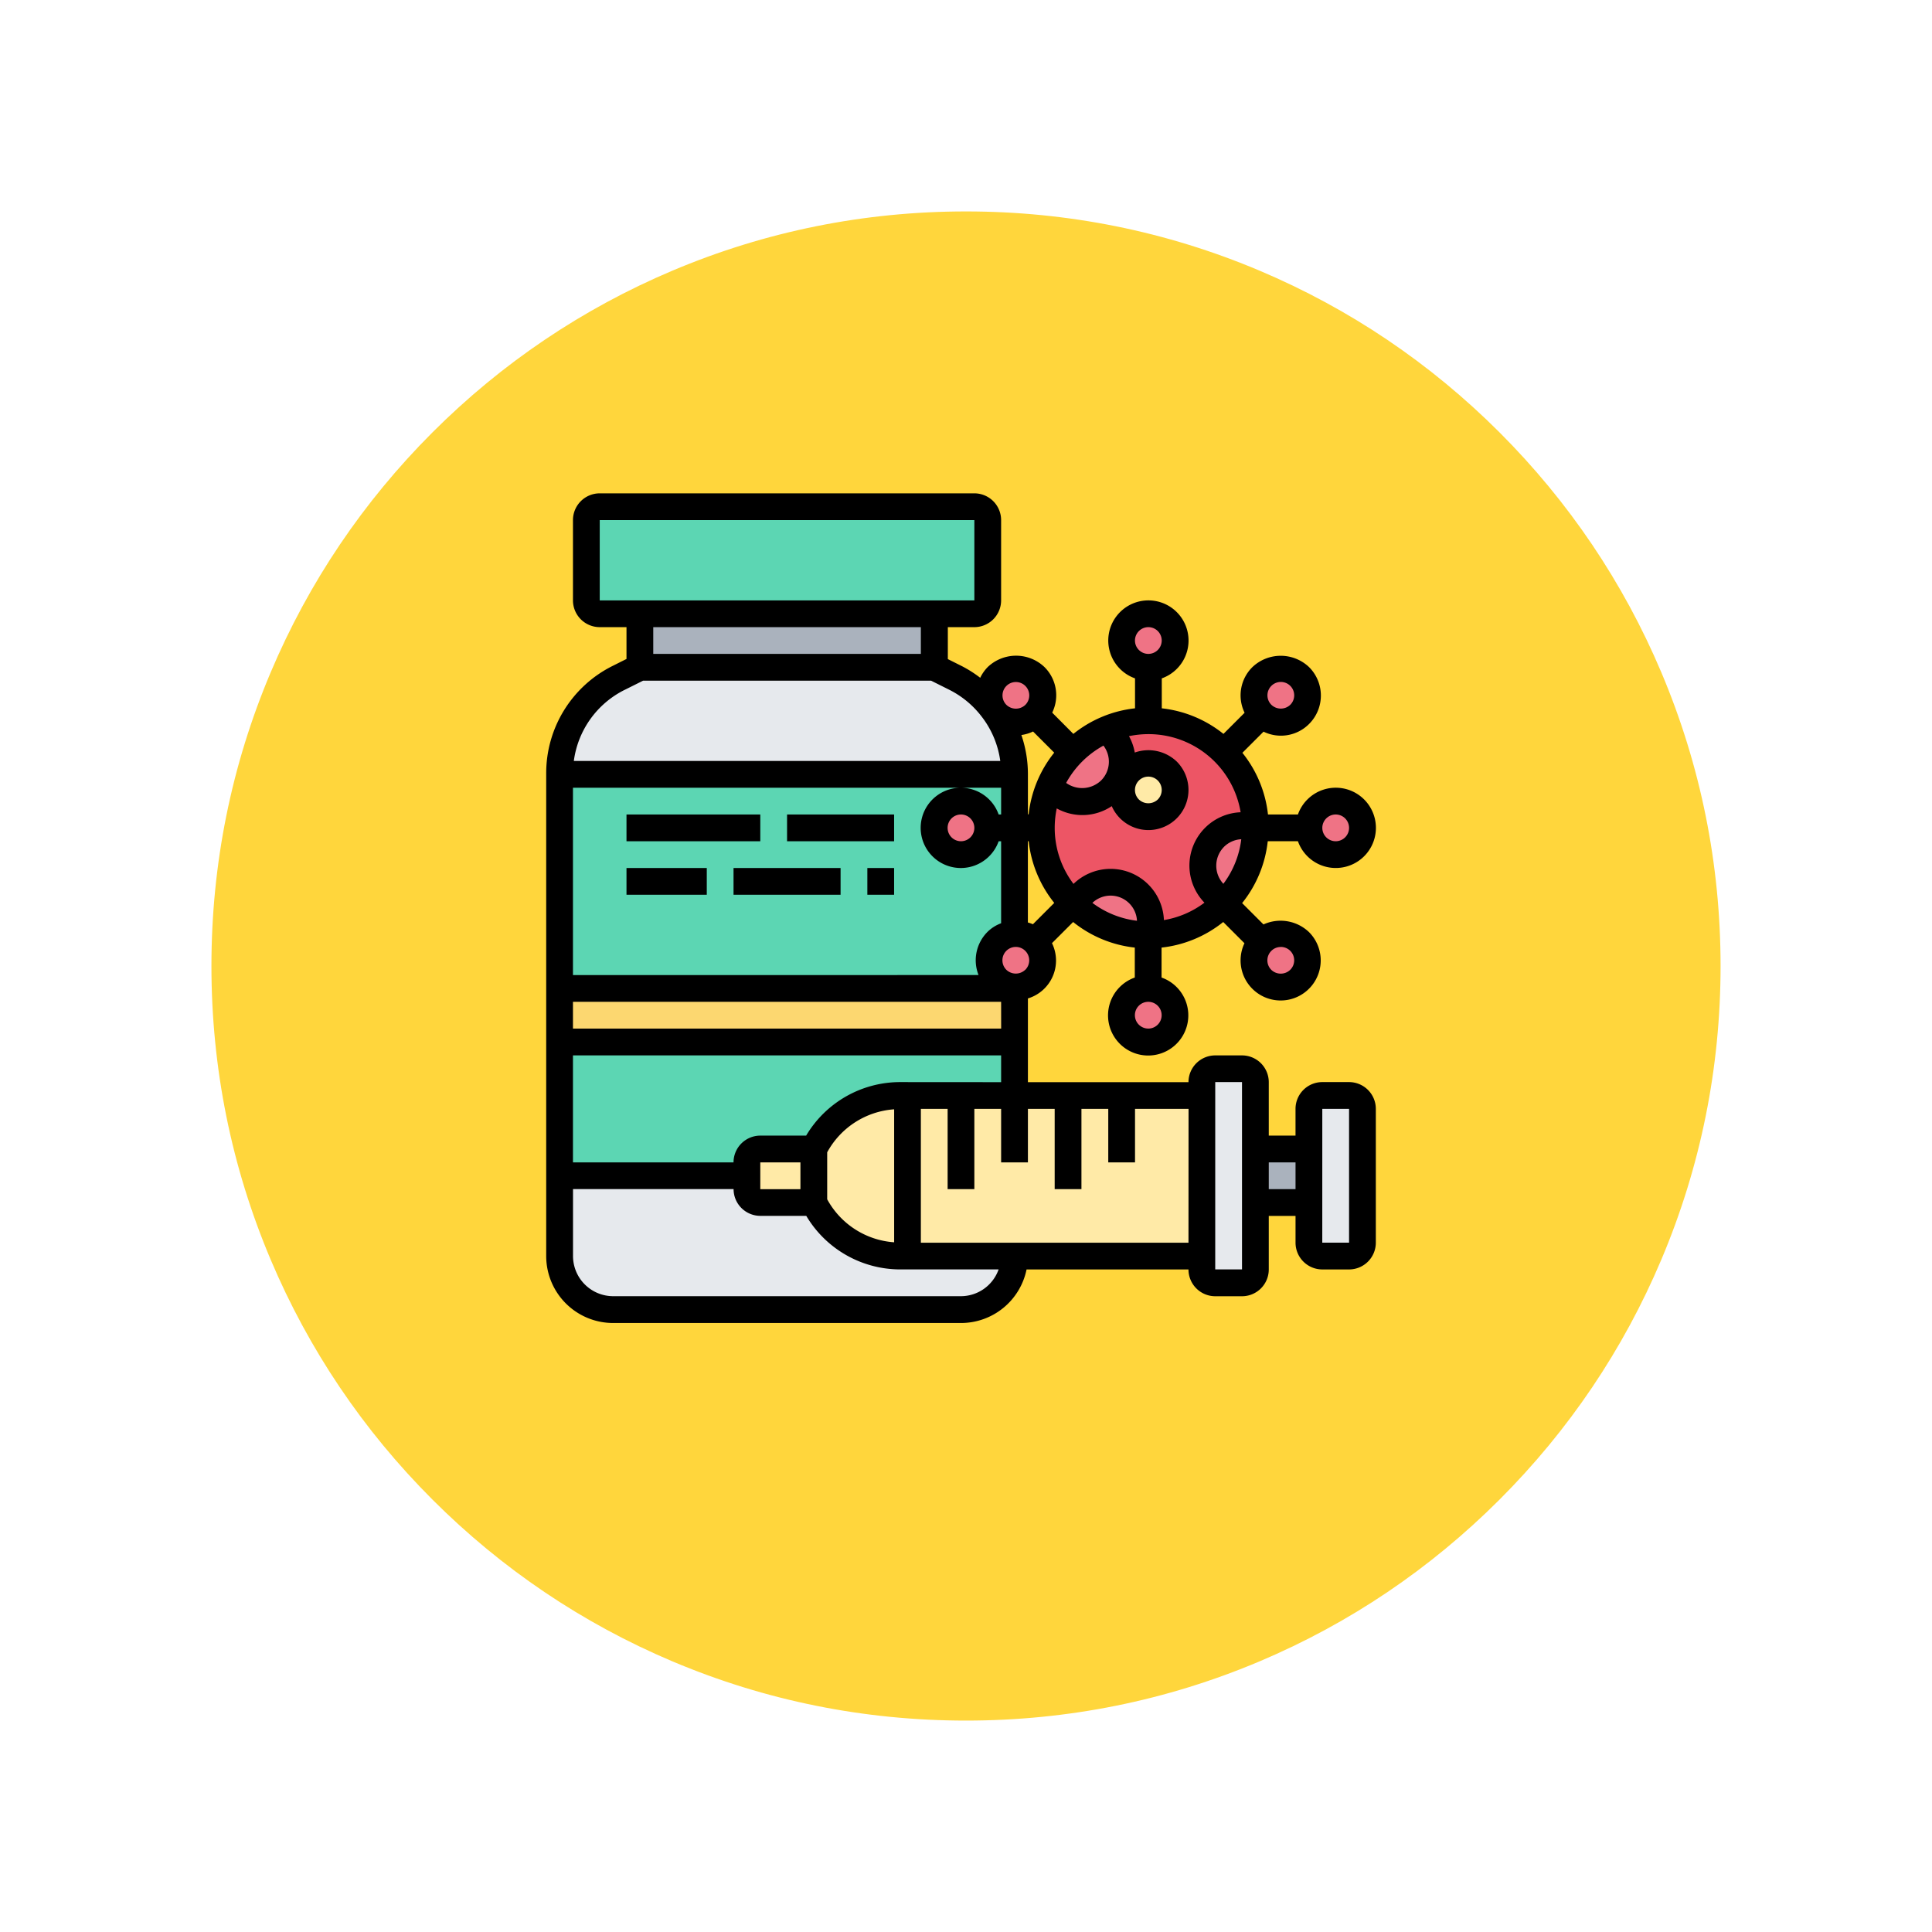 <svg xmlns="http://www.w3.org/2000/svg" xmlns:xlink="http://www.w3.org/1999/xlink" width="109.652" height="109.653" viewBox="0 0 109.652 109.653">
  <defs>
    <filter id="Path_874925" x="0" y="0" width="109.652" height="109.653" filterUnits="userSpaceOnUse">
      <feOffset dy="3" input="SourceAlpha"/>
      <feGaussianBlur stdDeviation="3" result="blur"/>
      <feFlood flood-opacity="0.161"/>
      <feComposite operator="in" in2="blur"/>
      <feComposite in="SourceGraphic"/>
    </filter>
  </defs>
  <g id="Group_1111617" data-name="Group 1111617" transform="translate(-645 -1555)">
    <g id="Group_1111384" data-name="Group 1111384" transform="translate(-365.73 -1516)">
      <g transform="matrix(1, 0, 0, 1, 1010.73, 3071)" filter="url(#Path_874925)">
        <g id="Path_874925-2" data-name="Path 874925" transform="translate(9 6)" fill="#ffd63c">
          <path d="M 45.826 90.153 C 39.841 90.153 34.037 88.981 28.573 86.67 C 23.295 84.438 18.554 81.241 14.483 77.17 C 10.412 73.099 7.215 68.358 4.983 63.08 C 2.672 57.616 1.5 51.811 1.5 45.827 C 1.5 39.841 2.672 34.037 4.983 28.573 C 7.215 23.295 10.412 18.554 14.483 14.483 C 18.554 10.412 23.295 7.215 28.573 4.983 C 34.037 2.672 39.841 1.5 45.826 1.5 C 51.811 1.5 57.616 2.672 63.079 4.983 C 68.358 7.215 73.098 10.412 77.169 14.483 C 81.241 18.554 84.437 23.295 86.67 28.573 C 88.981 34.037 90.152 39.841 90.152 45.826 C 90.152 51.811 88.981 57.616 86.67 63.08 C 84.437 68.358 81.241 73.099 77.169 77.17 C 73.098 81.241 68.358 84.438 63.079 86.67 C 57.616 88.981 51.811 90.153 45.826 90.153 Z" stroke="none"/>
          <path d="M 45.826 3 C 40.043 3 34.435 4.132 29.157 6.364 C 24.058 8.521 19.478 11.609 15.543 15.543 C 11.609 19.478 8.521 24.058 6.364 29.157 C 4.132 34.435 3 40.043 3 45.827 C 3 51.609 4.132 57.218 6.364 62.496 C 8.521 67.595 11.609 72.175 15.543 76.109 C 19.478 80.043 24.058 83.132 29.157 85.289 C 34.435 87.521 40.043 88.653 45.826 88.653 C 51.609 88.653 57.217 87.521 62.495 85.289 C 67.594 83.132 72.175 80.043 76.109 76.109 C 80.043 72.175 83.131 67.595 85.288 62.496 C 87.52 57.218 88.652 51.609 88.652 45.826 C 88.652 40.043 87.52 34.435 85.288 29.157 C 83.131 24.058 80.043 19.478 76.109 15.543 C 72.175 11.609 67.594 8.521 62.495 6.364 C 57.217 4.132 51.609 3 45.826 3 M 45.826 7.62939453125e-06 C 71.135 7.62939453125e-06 91.652 20.517 91.652 45.826 L 91.652 45.827 C 91.652 71.136 71.135 91.653 45.826 91.653 C 20.517 91.653 0 71.136 0 45.827 L 0 45.826 C 0 20.517 20.517 7.62939453125e-06 45.826 7.62939453125e-06 Z" stroke="none" fill="#fff"/>
        </g>
      </g>
    </g>
    <g id="vacuna444" transform="translate(675 1582)">
      <g id="Group_1111616" data-name="Group 1111616" transform="translate(1.759 1.759)">
        <g id="Group_1111590" data-name="Group 1111590" transform="translate(14.429 33.415)">
          <path id="Path_900493" data-name="Path 900493" d="M26.316,46.015v9.1h-.4a5.5,5.5,0,0,1-2.886-.82A5.607,5.607,0,0,1,21,52.076V49.038A5.5,5.5,0,0,1,25.914,46h.4Z" transform="translate(-21 -46)" fill="#ffeaa7"/>
        </g>
        <g id="Group_1111591" data-name="Group 1111591" transform="translate(10.632 36.453)">
          <path id="Path_900494" data-name="Path 900494" d="M19.8,50v3.038H16.759A.762.762,0,0,1,16,52.278V50.759A.762.762,0,0,1,16.759,50Z" transform="translate(-16 -50)" fill="#ffeaa7"/>
        </g>
        <g id="Group_1111592" data-name="Group 1111592" transform="translate(19.745 33.415)">
          <path id="Path_900495" data-name="Path 900495" d="M31.038,46h13.67v9.113H28V46Z" transform="translate(-28 -46)" fill="#ffeaa7"/>
        </g>
        <g id="Group_1111593" data-name="Group 1111593" transform="translate(39.491 36.453)">
          <path id="Path_900496" data-name="Path 900496" d="M54,50h3.038v3.038H54Z" transform="translate(-54 -50)" fill="#aab2bd"/>
        </g>
        <g id="Group_1111594" data-name="Group 1111594" transform="translate(36.453 31.896)">
          <path id="Path_900497" data-name="Path 900497" d="M53.038,51.594v3.8a.762.762,0,0,1-.759.759H50.759A.762.762,0,0,1,50,55.392V44.759A.762.762,0,0,1,50.759,44h1.519a.762.762,0,0,1,.759.759v6.835Z" transform="translate(-50 -44)" fill="#e6e9ed"/>
        </g>
        <g id="Group_1111595" data-name="Group 1111595" transform="translate(42.529 33.415)">
          <path id="Path_900498" data-name="Path 900498" d="M61.038,46.759v7.594a.762.762,0,0,1-.759.759H58.759A.762.762,0,0,1,58,54.354V46.759A.762.762,0,0,1,58.759,46h1.519A.762.762,0,0,1,61.038,46.759Z" transform="translate(-58 -46)" fill="#e6e9ed"/>
        </g>
        <g id="Group_1111596" data-name="Group 1111596" transform="translate(0 37.972)">
          <path id="Path_900499" data-name="Path 900499" d="M21.745,56.557h6.076a3.037,3.037,0,0,1-3.038,3.038H5.038A3.037,3.037,0,0,1,2,56.557V52H12.632v.759a.762.762,0,0,0,.759.759h3.038a5.607,5.607,0,0,0,2.028,2.218,5.5,5.5,0,0,0,2.886.82Z" transform="translate(-2 -52)" fill="#e6e9ed"/>
        </g>
        <g id="Group_1111597" data-name="Group 1111597" transform="translate(0 27.34)">
          <path id="Path_900500" data-name="Path 900500" d="M2,38H27.821v3.038H2Z" transform="translate(-2 -38)" fill="#fcd770"/>
        </g>
        <g id="Group_1111598" data-name="Group 1111598" transform="translate(0 30.378)">
          <path id="Path_900501" data-name="Path 900501" d="M27.821,42v3.038H21.343a5.5,5.5,0,0,0-4.914,3.038H13.392a.762.762,0,0,0-.759.759v.759H2V42Z" transform="translate(-2 -42)" fill="#5cd6b3"/>
        </g>
        <g id="Group_1111599" data-name="Group 1111599" transform="translate(1.519)">
          <path id="Path_900502" data-name="Path 900502" d="M26.783,2.759V7.316a.762.762,0,0,1-.759.759H4.759A.762.762,0,0,1,4,7.316V2.759A.762.762,0,0,1,4.759,2H26.024A.762.762,0,0,1,26.783,2.759Z" transform="translate(-4 -2)" fill="#5cd6b3"/>
        </g>
        <g id="Group_1111600" data-name="Group 1111600" transform="translate(4.557 6.076)">
          <path id="Path_900503" data-name="Path 900503" d="M8,10H24.708v3.038H8Z" transform="translate(-8 -10)" fill="#aab2bd"/>
        </g>
        <g id="Group_1111601" data-name="Group 1111601" transform="translate(0 9.113)">
          <path id="Path_900504" data-name="Path 900504" d="M27.821,20.03v.046H2V20.03A6.064,6.064,0,0,1,5.357,14.6l1.2-.6H23.264l1.2.6a6.054,6.054,0,0,1,2.142,1.785.741.741,0,0,0,.122.159A6.084,6.084,0,0,1,27.821,20.03Z" transform="translate(-2 -14)" fill="#e6e9ed"/>
        </g>
        <g id="Group_1111602" data-name="Group 1111602" transform="translate(0 15.189)">
          <path id="Path_900505" data-name="Path 900505" d="M2,22H27.821v9.045a1.5,1.5,0,0,0-.995.44,1.513,1.513,0,0,0,0,2.142,1.46,1.46,0,0,0,1,.44l-.008.084H2Zm24.3,3.038a1.519,1.519,0,1,0-1.519,1.519A1.523,1.523,0,0,0,26.3,25.038Z" transform="translate(-2 -22)" fill="#5cd6b3"/>
        </g>
        <g id="Group_1111603" data-name="Group 1111603" transform="translate(31.896 6.076)">
          <circle id="Ellipse_11790" data-name="Ellipse 11790" cx="1.5" cy="1.5" r="1.5" transform="translate(0.344 0.25)" fill="#ef7385"/>
        </g>
        <g id="Group_1111604" data-name="Group 1111604" transform="translate(24.382 9.193)">
          <path id="Path_900506" data-name="Path 900506" d="M36.691,14.549a1.514,1.514,0,1,1-2.142,2.142.5.5,0,0,1-.1-.122c-.046-.053-.084-.106-.122-.159a1.514,1.514,0,0,1,2.362-1.861Z" transform="translate(-34.106 -14.105)" fill="#ef7385"/>
        </g>
        <g id="Group_1111605" data-name="Group 1111605" transform="translate(42.529 16.708)">
          <circle id="Ellipse_11791" data-name="Ellipse 11791" cx="1.5" cy="1.5" r="1.5" transform="translate(-0.288 -0.382)" fill="#ef7385"/>
        </g>
        <g id="Group_1111606" data-name="Group 1111606" transform="translate(39.413 9.193)">
          <path id="Path_900507" data-name="Path 900507" d="M56.489,16.691a1.514,1.514,0,1,1,0-2.142A1.5,1.5,0,0,1,56.489,16.691Z" transform="translate(-53.897 -14.105)" fill="#ef7385"/>
        </g>
        <g id="Group_1111607" data-name="Group 1111607" transform="translate(21.264 16.708)">
          <circle id="Ellipse_11792" data-name="Ellipse 11792" cx="1.5" cy="1.5" r="1.5" transform="translate(-0.023 -0.382)" fill="#ef7385"/>
        </g>
        <g id="Group_1111608" data-name="Group 1111608" transform="translate(24.382 24.23)">
          <path id="Path_900508" data-name="Path 900508" d="M36.691,34.349a1.513,1.513,0,0,1-1.139,2.582,1.46,1.46,0,0,1-1-.44,1.513,1.513,0,0,1,0-2.142,1.5,1.5,0,0,1,.995-.44A1.468,1.468,0,0,1,36.691,34.349Z" transform="translate(-34.105 -33.905)" fill="#ef7385"/>
        </g>
        <g id="Group_1111609" data-name="Group 1111609" transform="translate(31.896 27.34)">
          <circle id="Ellipse_11793" data-name="Ellipse 11793" cx="1.5" cy="1.5" r="1.5" transform="translate(0.344 -0.014)" fill="#ef7385"/>
        </g>
        <g id="Group_1111610" data-name="Group 1111610" transform="translate(39.413 24.224)">
          <path id="Path_900509" data-name="Path 900509" d="M56.489,36.489a1.514,1.514,0,1,1,0-2.142A1.513,1.513,0,0,1,56.489,36.489Z" transform="translate(-53.897 -33.898)" fill="#ef7385"/>
        </g>
        <g id="Group_1111611" data-name="Group 1111611" transform="translate(27.34 12.151)">
          <path id="Path_900510" data-name="Path 900510" d="M41.926,21.926a2.278,2.278,0,0,0,0-3.22,2.118,2.118,0,0,0-.243-.213A5.947,5.947,0,0,1,44.076,18a6.067,6.067,0,0,1,6.076,6.06,2.277,2.277,0,0,0-2.316,3.774,2.356,2.356,0,0,0,.623.448.91.91,0,0,1-.084.091,6.089,6.089,0,0,1-4.283,1.777,2.277,2.277,0,0,0-3.774-2.316,2.356,2.356,0,0,0-.448.623.91.91,0,0,1-.091-.084A6.06,6.06,0,0,1,38,24.076a5.974,5.974,0,0,1,.494-2.392,2.119,2.119,0,0,0,.213.243,2.278,2.278,0,0,0,3.22,0Z" transform="translate(-38 -18)" fill="#ed5565"/>
        </g>
        <g id="Group_1111612" data-name="Group 1111612" transform="translate(27.833 12.645)">
          <path id="Path_900511" data-name="Path 900511" d="M42.083,18.863a2.277,2.277,0,0,1-3.22,3.22,2.118,2.118,0,0,1-.213-.243,6,6,0,0,1,3.19-3.19A2.118,2.118,0,0,1,42.083,18.863Z" transform="translate(-38.65 -18.65)" fill="#ef7385"/>
        </g>
        <g id="Group_1111613" data-name="Group 1111613" transform="translate(31.895 14.562)">
          <path id="Path_900512" data-name="Path 900512" d="M46.589,23.768a1.517,1.517,0,1,1,0-2.149A1.513,1.513,0,0,1,46.589,23.768Z" transform="translate(-43.998 -21.175)" fill="#ffeaa7"/>
        </g>
        <g id="Group_1111614" data-name="Group 1111614" transform="translate(36.508 18.098)">
          <path id="Path_900513" data-name="Path 900513" d="M53.055,25.944v.015a6.03,6.03,0,0,1-1.694,4.207,2.356,2.356,0,0,1-.623-.448,2.277,2.277,0,0,1,2.316-3.774Z" transform="translate(-50.073 -25.831)" fill="#ef7385"/>
        </g>
        <g id="Group_1111615" data-name="Group 1111615" transform="translate(29.208 21.319)">
          <path id="Path_900514" data-name="Path 900514" d="M44.128,30.739a2.263,2.263,0,0,1,.554,2.316h-.015a6.03,6.03,0,0,1-4.207-1.694,2.356,2.356,0,0,1,.448-.623A2.278,2.278,0,0,1,44.128,30.739Z" transform="translate(-40.46 -30.073)" fill="#ef7385"/>
        </g>
      </g>
      <path id="Path_900515" data-name="Path 900515" d="M7,29h4.557v1.519H7Z" transform="translate(-1.443 -6.736)"/>
      <path id="Path_900516" data-name="Path 900516" d="M25,29h1.519v1.519H25Z" transform="translate(-5.773 -6.736)"/>
      <path id="Path_900517" data-name="Path 900517" d="M15,29h6.076v1.519H15Z" transform="translate(-3.368 -6.736)"/>
      <path id="Path_900518" data-name="Path 900518" d="M7,25h7.594v1.519H7Z" transform="translate(-1.443 -5.773)"/>
      <path id="Path_900519" data-name="Path 900519" d="M19,25h6.076v1.519H19Z" transform="translate(-4.33 -5.773)"/>
      <path id="Path_900520" data-name="Path 900520" d="M41.965,20.745h1.7a2.278,2.278,0,1,0,0-1.519h-1.7a6.763,6.763,0,0,0-1.452-3.5l1.2-1.2a2.253,2.253,0,0,0,2.587-.439h0a2.279,2.279,0,0,0,0-3.222,2.333,2.333,0,0,0-3.222,0,2.253,2.253,0,0,0-.44,2.588l-1.2,1.2a6.769,6.769,0,0,0-3.5-1.452v-1.7a2.278,2.278,0,1,0-1.519,0v1.7a6.763,6.763,0,0,0-3.5,1.452l-1.2-1.206a2.253,2.253,0,0,0-.439-2.587h0a2.333,2.333,0,0,0-3.222,0,2.253,2.253,0,0,0-.425.608,6.872,6.872,0,0,0-1.059-.671l-.779-.39V8.594H25.3a1.52,1.52,0,0,0,1.519-1.519V2.519A1.52,1.52,0,0,0,25.3,1H4.038A1.52,1.52,0,0,0,2.519,2.519V7.076A1.52,1.52,0,0,0,4.038,8.594H5.557V10.4l-.778.39A6.8,6.8,0,0,0,1,16.906V44.288a3.8,3.8,0,0,0,3.8,3.8H24.543a3.8,3.8,0,0,0,3.72-3.038h9.19a1.52,1.52,0,0,0,1.519,1.519h1.519a1.52,1.52,0,0,0,1.519-1.519V42.01h1.519v1.519a1.52,1.52,0,0,0,1.519,1.519h1.519a1.52,1.52,0,0,0,1.519-1.519V35.934a1.52,1.52,0,0,0-1.519-1.519H45.047a1.52,1.52,0,0,0-1.519,1.519v1.519H42.01V34.415A1.52,1.52,0,0,0,40.491,32.9H38.972a1.52,1.52,0,0,0-1.519,1.519H28.34V29.667a2.246,2.246,0,0,0,1.366-3.138l1.2-1.2a6.766,6.766,0,0,0,3.5,1.452v1.7a2.278,2.278,0,1,0,1.519,0v-1.7a6.769,6.769,0,0,0,3.5-1.452l1.205,1.205a2.274,2.274,0,1,0,3.659-.636,2.337,2.337,0,0,0-2.58-.431l-1.211-1.211a6.774,6.774,0,0,0,1.453-3.506Zm3.083,15.189h1.519v7.594h-1.52Zm-1.519,3.038v1.519H42.01V38.972Zm-4.557-4.557h1.519V45.047h-1.52Zm.5-13.355a1.506,1.506,0,0,1,.977-.429,5.25,5.25,0,0,1-1.016,2.53,1.517,1.517,0,0,1,.039-2.1Zm6.336-1.833a.759.759,0,1,1-.759.759A.761.761,0,0,1,45.807,19.227Zm-3.651-7.3a.759.759,0,1,1,1.074,1.074.777.777,0,0,1-1.074,0,.759.759,0,0,1,0-1.074ZM40.413,19.1a3.028,3.028,0,0,0-2.054,5.132,5.247,5.247,0,0,1-2.3.988,3.028,3.028,0,0,0-5.132-2.054,5.267,5.267,0,0,1-1.066-3.184,5.393,5.393,0,0,1,.115-1.1,2.99,2.99,0,0,0,3.122-.129,2.273,2.273,0,0,0,3.689.691,2.281,2.281,0,0,0,0-3.222,2.329,2.329,0,0,0-2.382-.511,2.989,2.989,0,0,0-.329-.93,5.473,5.473,0,0,1,1.1-.115A5.3,5.3,0,0,1,40.413,19.1ZM26.821,31.378H2.519V29.859h24.3ZM2.519,28.34V17.708h24.3v1.519h-.14a2.278,2.278,0,1,0,0,1.519h.14V25.4a2.167,2.167,0,0,0-.775.492,2.279,2.279,0,0,0-.506,2.447ZM28.633,14.518l1.2,1.2a6.769,6.769,0,0,0-1.452,3.5H28.34V16.906a6.865,6.865,0,0,0-.371-2.19,2.227,2.227,0,0,0,.664-.2Zm3.994.8a1.506,1.506,0,0,1-.137,1.981,1.556,1.556,0,0,1-1.98.136,5.317,5.317,0,0,1,2.117-2.117ZM34.638,17.3a.759.759,0,0,1,1.074,0,.761.761,0,0,1,0,1.075.779.779,0,0,1-1.074,0A.761.761,0,0,1,34.638,17.3ZM25.3,19.986a.759.759,0,1,1-.759-.759A.761.761,0,0,1,25.3,19.986Zm3.038,5.372V20.745h.045a6.763,6.763,0,0,0,1.452,3.5l-1.211,1.211a2.3,2.3,0,0,0-.286-.1ZM32,24.243a1.5,1.5,0,0,1,2.53,1.016A5.258,5.258,0,0,1,32,24.243ZM35.175,8.594a.759.759,0,1,1-.759.759A.761.761,0,0,1,35.175,8.594ZM27.12,11.931a.759.759,0,1,1,1.074,1.074.777.777,0,0,1-1.074,0,.759.759,0,0,1,0-1.074ZM4.038,2.519H25.3V7.076H4.038ZM22.264,8.594v1.519H7.076V8.594ZM5.458,12.152,6.5,11.632H22.844l1.038.519a5.306,5.306,0,0,1,1.876,1.577l.007.009a5.266,5.266,0,0,1,1.006,2.451H2.568a5.283,5.283,0,0,1,2.89-4.037ZM24.543,46.566H4.8a2.281,2.281,0,0,1-2.278-2.278v-3.8h9.113a1.52,1.52,0,0,0,1.519,1.519h2.606A6.207,6.207,0,0,0,21.1,45.047h5.577A2.275,2.275,0,0,1,24.543,46.566ZM16.948,38.4a4.7,4.7,0,0,1,3.8-2.44v7.547a4.7,4.7,0,0,1-3.8-2.44V38.4Zm-1.519,2.092H13.151V38.972h2.278Zm22.024,3.038H22.264V35.934h1.519v4.557H25.3V35.934h1.519v3.038H28.34V35.934h1.519v4.557h1.519V35.934H32.9v3.038h1.519V35.934h3.038ZM21.1,34.415a6.207,6.207,0,0,0-5.347,3.038H13.151a1.52,1.52,0,0,0-1.519,1.519H2.519V32.9h24.3v1.519Zm7.089-6.375a.776.776,0,0,1-1.074,0,.76.76,0,0,1,0-1.074.759.759,0,0,1,1.074,0A.76.76,0,0,1,28.193,28.041Zm6.982,3.337a.759.759,0,1,1,.759-.759A.76.76,0,0,1,35.175,31.378Zm7.518-4.633a.759.759,0,0,1,.537,1.3.775.775,0,0,1-1.073,0,.76.76,0,0,1,0-1.074.751.751,0,0,1,.536-.223Z"/>
    </g>
  </g>
</svg>
